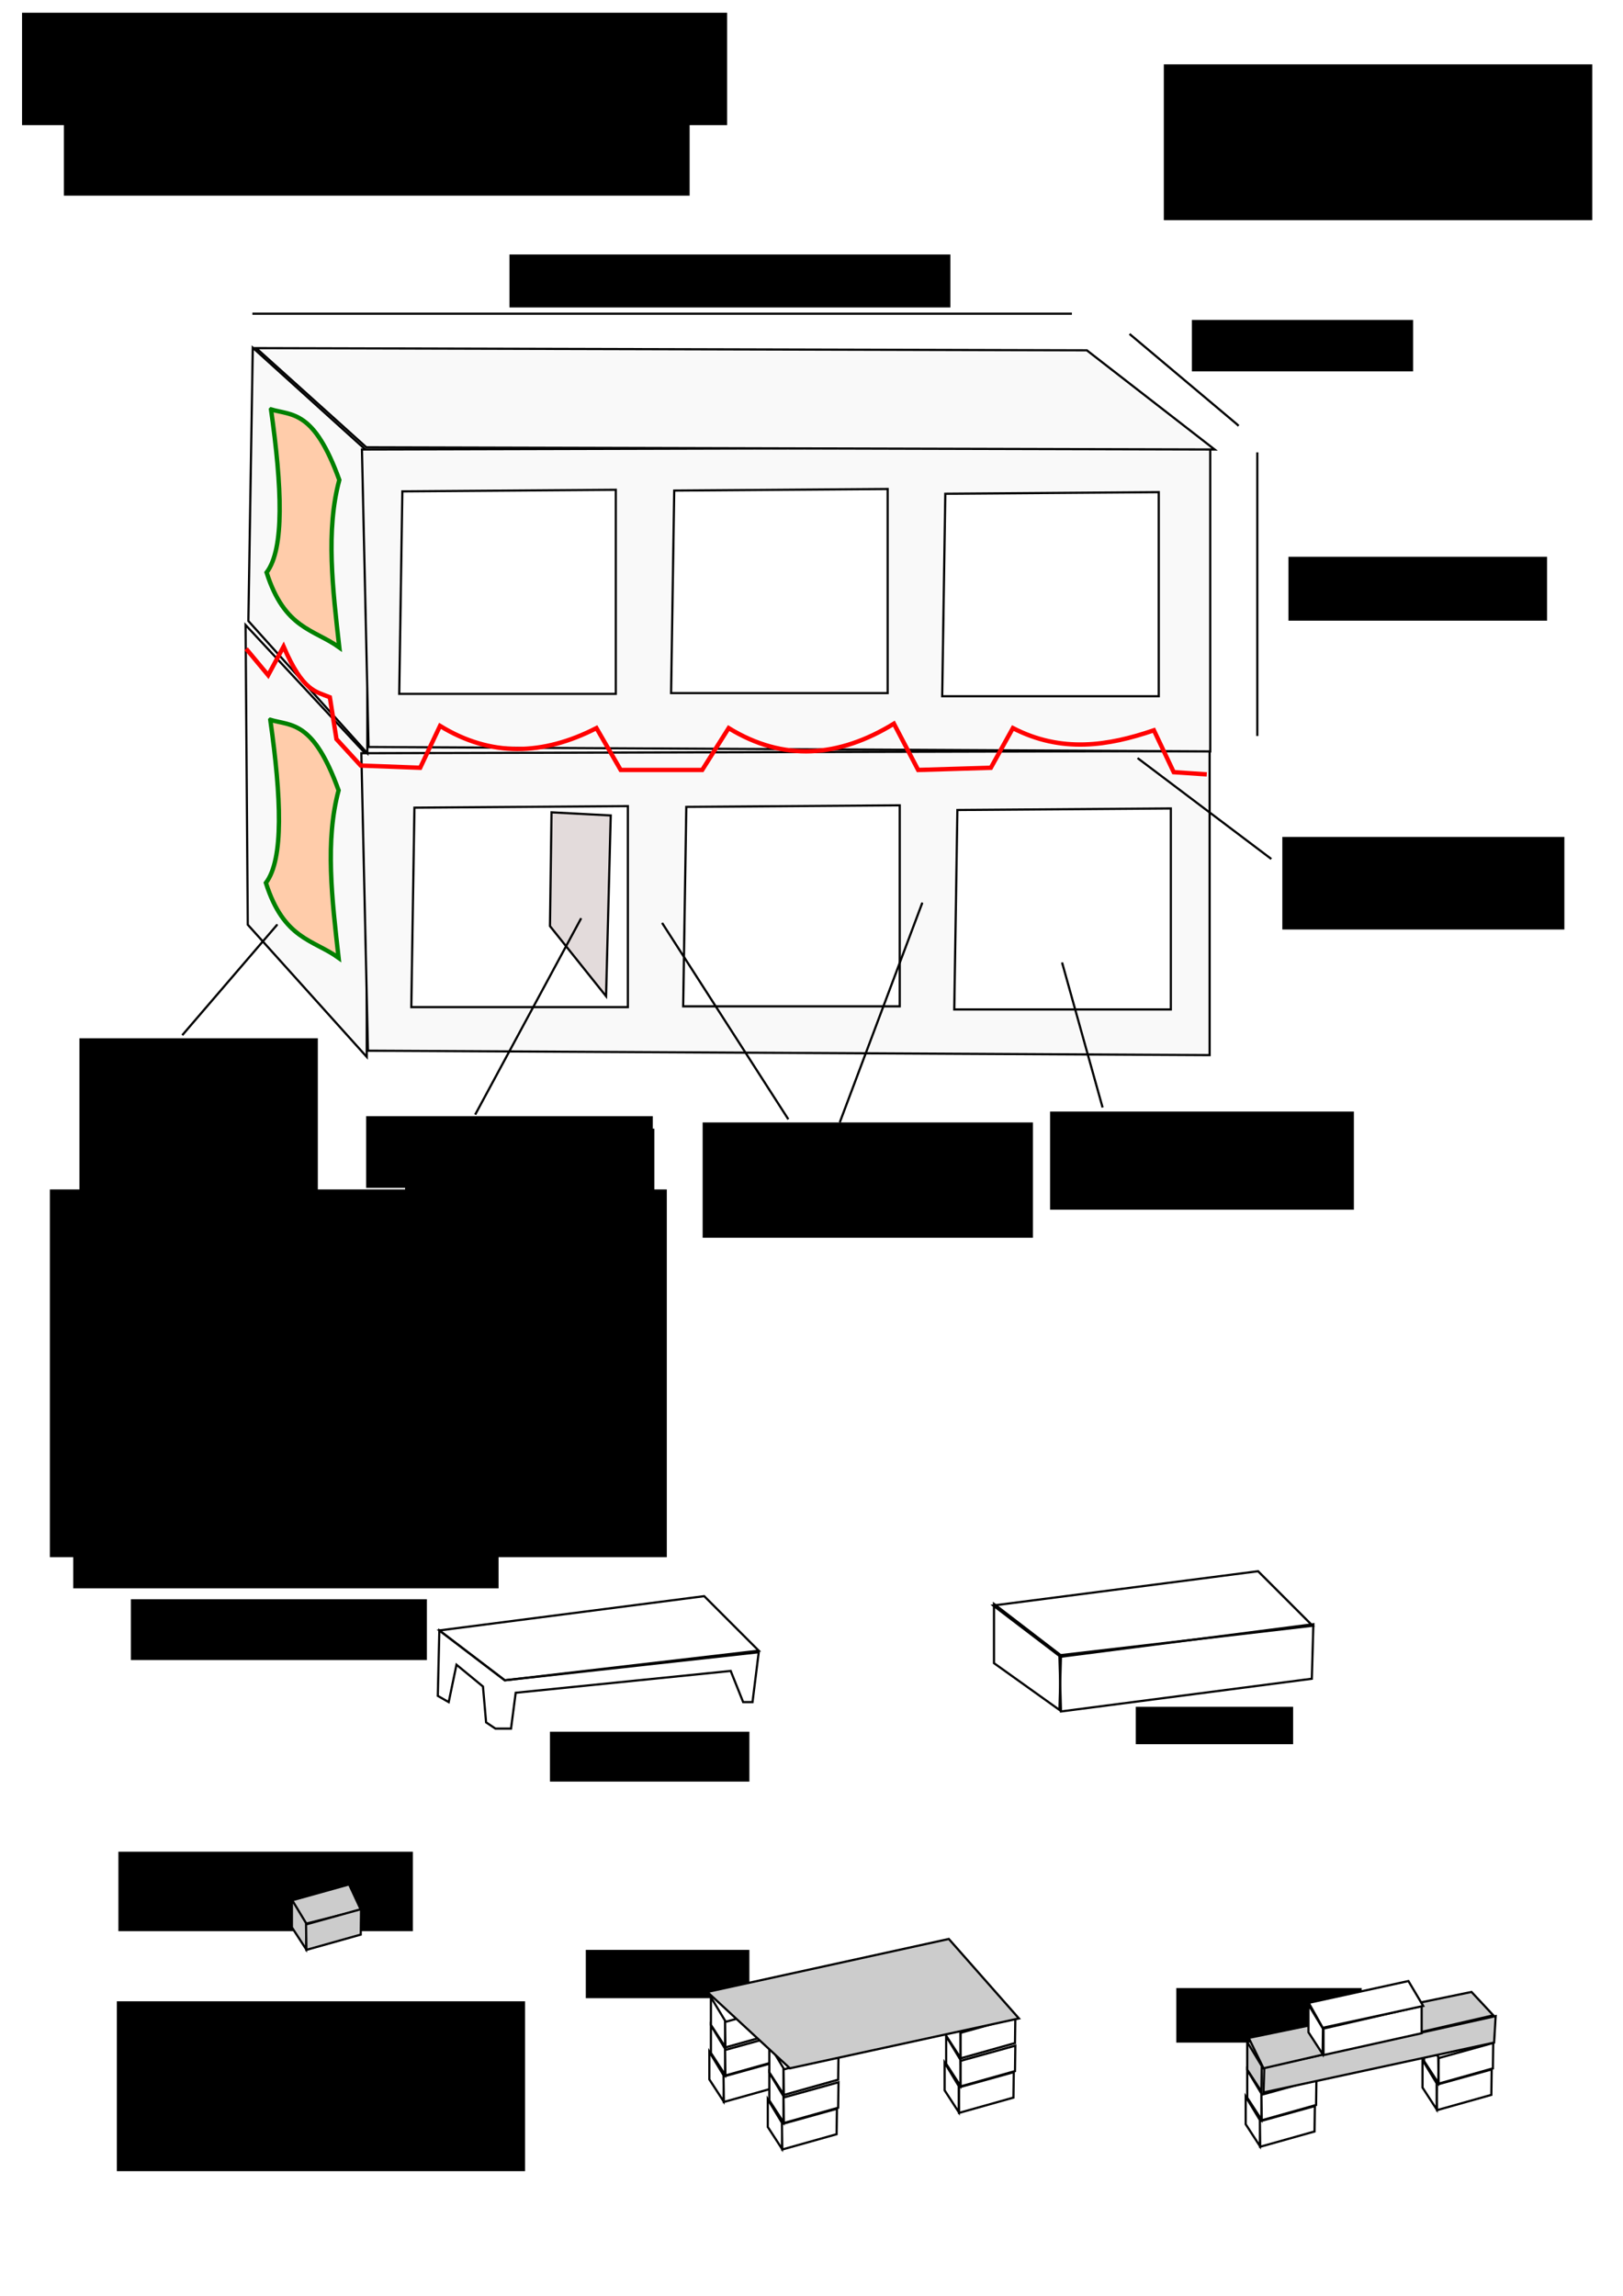 <?xml version="1.0" encoding="UTF-8" standalone="no"?>
<!-- Created with Inkscape (http://www.inkscape.org/) -->

<svg
   xmlns:dc="http://purl.org/dc/elements/1.1/"
   xmlns:cc="http://creativecommons.org/ns#"
   xmlns:rdf="http://www.w3.org/1999/02/22-rdf-syntax-ns#"
   xmlns:svg="http://www.w3.org/2000/svg"
   xmlns="http://www.w3.org/2000/svg"
   xmlns:sodipodi="http://sodipodi.sourceforge.net/DTD/sodipodi-0.dtd"
   xmlns:inkscape="http://www.inkscape.org/namespaces/inkscape"
   width="744.094"
   height="1052.362"
   id="svg2"
   version="1.1"
   inkscape:version="0.48.3.1 r9886"
   sodipodi:docname="wardrobe_variants.svg">
  <defs
     id="defs4">
    <marker
       inkscape:stockid="Arrow1Mend"
       orient="auto"
       refY="0.0"
       refX="0.0"
       id="Arrow1Mend"
       style="overflow:visible;">
      <path
         id="path4793"
         d="M 0.0,0.0 L 5.0,-5.0 L -12.5,0.0 L 5.0,5.0 L 0.0,0.0 z "
         style="fill-rule:evenodd;stroke:#000000;stroke-width:1.0pt;"
         transform="scale(0.4) rotate(180) translate(10,0)" />
    </marker>
    <marker
       inkscape:stockid="Arrow1Mstart"
       orient="auto"
       refY="0.0"
       refX="0.0"
       id="Arrow1Mstart"
       style="overflow:visible">
      <path
         id="path4790"
         d="M 0.0,0.0 L 5.0,-5.0 L -12.5,0.0 L 5.0,5.0 L 0.0,0.0 z "
         style="fill-rule:evenodd;stroke:#000000;stroke-width:1.0pt"
         transform="scale(0.4) translate(10,0)" />
    </marker>
    <marker
       inkscape:stockid="Arrow1Mstart"
       orient="auto"
       refY="0"
       refX="0"
       id="Arrow1Mstart-1"
       style="overflow:visible">
      <path
         inkscape:connector-curvature="0"
         id="path4790-5"
         d="M 0,0 5,-5 -12.5,0 5,5 0,0 z"
         style="fill-rule:evenodd;stroke:#000000;stroke-width:1pt"
         transform="matrix(0.4,0,0,0.4,4,0)" />
    </marker>
  </defs>
  <sodipodi:namedview
     id="base"
     pagecolor="#ffffff"
     bordercolor="#666666"
     borderopacity="1.0"
     inkscape:pageopacity="0.0"
     inkscape:pageshadow="2"
     inkscape:zoom="0.7"
     inkscape:cx="610.67036"
     inkscape:cy="141.63883"
     inkscape:document-units="px"
     inkscape:current-layer="layer1"
     showgrid="false"
     inkscape:window-width="1076"
     inkscape:window-height="828"
     inkscape:window-x="271"
     inkscape:window-y="120"
     inkscape:window-maximized="0" />
  <g
     inkscape:label="Layer 1"
     inkscape:groupmode="layer"
     id="layer1">
    <path
       style="fill:#ffffff;stroke:#000000;stroke-width:1px;stroke-linecap:butt;stroke-linejoin:miter;stroke-opacity:1"
       d="m 325.217,940.505 0,12.667 6.496,10 0.155,-11.667 z"
       id="path6235-2-4-8"
       inkscape:connector-curvature="0"
       sodipodi:nodetypes="ccccc" />
    <path
       style="fill:#ffffff;stroke:#000000;stroke-width:1px;stroke-linecap:butt;stroke-linejoin:miter;stroke-opacity:1"
       d="m 331.714,951.838 25.212,-7 -0.155,11.667 -24.903,7 z"
       id="path6237-3-2-5"
       inkscape:connector-curvature="0" />
    <path
       style="fill:#ffffff;stroke:#000000;stroke-width:1px;stroke-linecap:butt;stroke-linejoin:miter;stroke-opacity:1"
       d="m 325.932,928.362 0,12.667 6.496,10 0.155,-11.667 z"
       id="path6235-2-4-9-8"
       inkscape:connector-curvature="0"
       sodipodi:nodetypes="ccccc" />
    <path
       style="fill:#ffffff;stroke:#000000;stroke-width:1px;stroke-linecap:butt;stroke-linejoin:miter;stroke-opacity:1"
       d="m 332.428,939.696 25.212,-7 -0.155,11.667 -24.903,7 z"
       id="path6237-3-2-4-6"
       inkscape:connector-curvature="0" />
    <path
       style="fill:#ffffff;stroke:#000000;stroke-width:1px;stroke-linecap:butt;stroke-linejoin:miter;stroke-opacity:1"
       d="m 325.932,915.505 0,12.667 6.496,10 0.155,-11.667 z"
       id="path6235-2-4-2-0"
       inkscape:connector-curvature="0"
       sodipodi:nodetypes="ccccc" />
    <path
       style="fill:#ffffff;stroke:#000000;stroke-width:1px;stroke-linecap:butt;stroke-linejoin:miter;stroke-opacity:1"
       d="m 332.428,926.838 25.212,-7 -0.155,11.667 -24.903,7 z"
       id="path6237-3-2-7-8"
       inkscape:connector-curvature="0" />
    <flowRoot
       xml:space="preserve"
       id="flowRoot2985"
       style="line-height:125%;letter-spacing:0px;word-spacing:0px;color:#000000;fill:#000000;fill-opacity:1;fill-rule:nonzero;stroke:none;stroke-width:1px;marker:none;visibility:visible;display:inline;overflow:visible;enable-background:accumulate"><flowRegion
         id="flowRegion2987"><rect
           id="rect2989"
           width="323.249"
           height="51.518"
           x="10.102"
           y="5.844" /></flowRegion><flowPara
         id="flowPara2991">wardrobe variants</flowPara></flowRoot>    <flowRoot
       xml:space="preserve"
       id="flowRoot2993"
       style="line-height:125%;letter-spacing:0px;word-spacing:0px;color:#000000;fill:#000000;fill-opacity:1;fill-rule:nonzero;stroke:none;stroke-width:1px;marker:none;visibility:visible;display:inline;overflow:visible;enable-background:accumulate"><flowRegion
         id="flowRegion2995"><rect
           id="rect2997"
           width="286.883"
           height="53.538"
           x="29.294"
           y="36.149" /></flowRegion><flowPara
         id="flowPara2999">1. module_width</flowPara><flowPara
         id="flowPara3001">2. N (module_length = N x module_width)</flowPara><flowPara
         id="flowPara3003">3. module_height</flowPara></flowRoot>    <path
       style="fill:#f9f9f9;fill-opacity:1;stroke:#000000;stroke-width:1px;stroke-linecap:butt;stroke-linejoin:miter;stroke-opacity:1"
       d="m 113.593,423.861 54.548,60.609 0,-138.391 -55.558,-59.599 z"
       id="path3012-4-8"
       inkscape:connector-curvature="0"
       sodipodi:nodetypes="ccccc" />
    <path
       style="fill:#f9f9f9;fill-opacity:1;stroke:#000000;stroke-width:1px;stroke-linecap:butt;stroke-linejoin:miter;stroke-opacity:1"
       d="m 165.665,345.255 388.909,-1.01 0,139.401 -385.878,-2.02 z"
       id="path3972"
       inkscape:connector-curvature="0" />
    <path
       style="fill:#f9f9f9;fill-opacity:1;stroke:#000000;stroke-width:1px;stroke-linecap:butt;stroke-linejoin:miter;stroke-opacity:1"
       d="m 113.87,284.646 54.548,60.609 0,-138.391 -52.528,-47.477 z"
       id="path3012-4-8-5"
       inkscape:connector-curvature="0"
       sodipodi:nodetypes="ccccc" />
    <path
       style="fill:#f9f9f9;fill-opacity:1;stroke:#000000;stroke-width:1px;stroke-linecap:butt;stroke-linejoin:miter;stroke-opacity:1"
       d="m 165.942,206.041 388.909,-1.01 0,139.401 -385.878,-2.02 z"
       id="path3972-3"
       inkscape:connector-curvature="0" />
    <path
       style="fill:#f9f9f9;fill-opacity:1;stroke:#000000;stroke-width:1px;stroke-linecap:butt;stroke-linejoin:miter;stroke-opacity:1"
       d="m 117.455,159.574 380.827,1.01 58.589,45.457 -388.909,-1.01 z"
       id="path3974-3"
       inkscape:connector-curvature="0" />
    <path
       style="fill:none;stroke:#ff0000;stroke-width:2;stroke-linecap:butt;stroke-linejoin:miter;stroke-miterlimit:4;stroke-opacity:1;stroke-dasharray:none"
       d="m 112.841,297.381 10.102,12.122 7.071,-13.132 c 8.926,20.732 14.872,20.596 21.213,23.234 l 3.03,19.193 11.112,12.122 27.274,1.01 9.091,-19.193 c 23.265,14.269 47.109,13.623 71.721,1.01 l 11.112,19.193 37.376,0 12.122,-19.193 c 25.254,15.495 50.508,13.45 75.761,-2.02 l 11.112,21.213 33.335,-1.01 10.102,-18.183 c 22.349,11.528 43.636,8.181 64.65,1.01 l 9.091,19.193 15.152,1.01"
       id="path4000"
       inkscape:connector-curvature="0"
       sodipodi:nodetypes="ccccccccccccccccccc" />
    <flowRoot
       xml:space="preserve"
       id="flowRoot4770"
       style="line-height:125%;letter-spacing:0px;word-spacing:0px;color:#000000;fill:#000000;fill-opacity:1;fill-rule:nonzero;stroke:none;stroke-width:1px;marker:none;visibility:visible;display:inline;overflow:visible;enable-background:accumulate"><flowRegion
         id="flowRegion4772"><rect
           id="rect4774"
           width="129.3"
           height="42.426"
           x="587.909"
           y="383.641" /></flowRegion><flowPara
         id="flowPara4776">4. fitting line pattern</flowPara></flowRoot>    <path
       style="fill:none;stroke:#000000;stroke-width:1px;stroke-linecap:butt;stroke-linejoin:miter;stroke-opacity:1;marker-start:url(#Arrow1Mstart)"
       d="m 521.576,347.517 61.282,46.225"
       id="path4778"
       inkscape:connector-curvature="0"
       sodipodi:nodetypes="cc" />
    <path
       style="fill:#ffccaa;stroke:#008000;stroke-width:2;stroke-linecap:butt;stroke-linejoin:miter;stroke-miterlimit:4;stroke-opacity:1;stroke-dasharray:none"
       d="m 124.249,187.672 c 9.759,2.869 19.682,0.259 31.315,32.325 -6.246,23.092 -3.032,49.968 0,76.772 -11.718,-8.418 -25.11,-8.463 -33.335,-34.345 8.258,-10.831 7.038,-39.266 2.02,-74.751 z"
       id="path5224"
       inkscape:connector-curvature="0"
       sodipodi:nodetypes="ccccc" />
    <path
       style="fill:#ffccaa;stroke:#008000;stroke-width:2;stroke-linecap:butt;stroke-linejoin:miter;stroke-miterlimit:4;stroke-opacity:1;stroke-dasharray:none"
       d="m 123.924,329.957 c 9.759,2.869 19.682,0.259 31.315,32.325 -6.246,23.092 -3.032,49.968 0,76.772 -11.718,-8.418 -25.11,-8.463 -33.335,-34.345 8.258,-10.831 7.038,-39.266 2.02,-74.751 z"
       id="path5224-3"
       inkscape:connector-curvature="0"
       sodipodi:nodetypes="ccccc" />
    <flowRoot
       xml:space="preserve"
       id="flowRoot5244"
       style="line-height:125%;letter-spacing:0px;word-spacing:0px;color:#000000;fill:#000000;fill-opacity:1;fill-rule:nonzero;stroke:none;stroke-width:1px;marker:none;visibility:visible;display:inline;overflow:visible;enable-background:accumulate"><flowRegion
         id="flowRegion5246"><rect
           id="rect5248"
           width="109.286"
           height="73.571"
           x="36.429"
           y="475.934" /></flowRegion><flowPara
         id="flowPara5250">slab_outline</flowPara><flowPara
         id="flowPara5252">5. side</flowPara><flowPara
         id="flowPara5254">6. rear</flowPara><flowPara
         id="flowPara5256" /></flowRoot>    <path
       style="fill:none;stroke:#000000;stroke-width:1px;stroke-linecap:butt;stroke-linejoin:miter;stroke-opacity:1;marker-start:url(#Arrow1Mstart)"
       d="M 127.143,423.791 83.571,474.505"
       id="path5258"
       inkscape:connector-curvature="0" />
    <path
       style="fill:#ffffff;stroke:#000000;stroke-width:1px;stroke-linecap:butt;stroke-linejoin:miter;stroke-opacity:1"
       d="m 190,370.219 97.857,-0.714 0,92.143 -99.286,10e-6 z"
       id="path5442"
       inkscape:connector-curvature="0"
       sodipodi:nodetypes="ccccc" />
    <path
       style="fill:#ffffff;stroke:#000000;stroke-width:1px;stroke-linecap:butt;stroke-linejoin:miter;stroke-opacity:1"
       d="m 314.643,369.862 97.857,-0.714 0,92.143 -99.286,10e-6 z"
       id="path5442-9"
       inkscape:connector-curvature="0"
       sodipodi:nodetypes="ccccc" />
    <path
       style="fill:#ffffff;stroke:#000000;stroke-width:1px;stroke-linecap:butt;stroke-linejoin:miter;stroke-opacity:1"
       d="m 438.929,371.291 97.857,-0.714 0,92.143 -99.286,1e-5 z"
       id="path5442-8"
       inkscape:connector-curvature="0"
       sodipodi:nodetypes="ccccc" />
    <flowRoot
       xml:space="preserve"
       id="flowRoot5469"
       style="line-height:125%;letter-spacing:0px;word-spacing:0px;color:#000000;fill:#000000;fill-opacity:1;fill-rule:nonzero;stroke:none;stroke-width:1px;marker:none;visibility:visible;display:inline;overflow:visible;enable-background:accumulate"><flowRegion
         id="flowRegion5471"><rect
           id="rect5473"
           width="151.429"
           height="52.857"
           x="322.143"
           y="514.505" /></flowRegion><flowPara
         id="flowPara5475">8. keep front column</flowPara></flowRoot>    <path
       style="fill:none;stroke:#000000;stroke-width:1px;stroke-linecap:butt;stroke-linejoin:miter;stroke-opacity:1;marker-start:url(#Arrow1Mstart)"
       d="m 303.571,423.076 57.857,90"
       id="path5477"
       inkscape:connector-curvature="0" />
    <path
       style="fill:none;stroke:#000000;stroke-width:1px;stroke-linecap:butt;stroke-linejoin:miter;stroke-opacity:1;marker-end:url(#Arrow1Mend)"
       d="M 385,514.505 422.857,413.791"
       id="path5479"
       inkscape:connector-curvature="0" />
    <path
       style="fill:#ffffff;stroke:#000000;stroke-width:1px;stroke-linecap:butt;stroke-linejoin:miter;stroke-opacity:1"
       d="m 184.464,225.236 97.857,-0.725 0,93.55 -99.286,10e-6 z"
       id="path5442-2"
       inkscape:connector-curvature="0"
       sodipodi:nodetypes="ccccc" />
    <path
       style="fill:#ffffff;stroke:#000000;stroke-width:1px;stroke-linecap:butt;stroke-linejoin:miter;stroke-opacity:1"
       d="m 309.107,224.873 97.857,-0.725 0,93.55 -99.286,10e-6 z"
       id="path5442-9-0"
       inkscape:connector-curvature="0"
       sodipodi:nodetypes="ccccc" />
    <path
       style="fill:#ffffff;stroke:#000000;stroke-width:1px;stroke-linecap:butt;stroke-linejoin:miter;stroke-opacity:1"
       d="m 433.393,226.323 97.857,-0.725 0,93.55 -99.286,1e-5 z"
       id="path5442-8-5"
       inkscape:connector-curvature="0"
       sodipodi:nodetypes="ccccc" />
    <path
       style="fill:none;stroke:#000000;stroke-width:1px;stroke-linecap:butt;stroke-linejoin:miter;stroke-opacity:1"
       d="m 517.857,153.076 49.286,41.429 0.714,0.714"
       id="path5875"
       inkscape:connector-curvature="0" />
    <path
       style="fill:none;stroke:#000000;stroke-width:1px;stroke-linecap:butt;stroke-linejoin:miter;stroke-opacity:1"
       d="m 576.429,207.362 0,130"
       id="path5877"
       inkscape:connector-curvature="0" />
    <path
       style="fill:none;stroke:#000000;stroke-width:1px;stroke-linecap:butt;stroke-linejoin:miter;stroke-opacity:1"
       d="m 115.714,143.791 375.714,0"
       id="path5879"
       inkscape:connector-curvature="0" />
    <flowRoot
       xml:space="preserve"
       id="flowRoot5881"
       style="line-height:125%;letter-spacing:0px;word-spacing:0px;color:#000000;fill:#000000;fill-opacity:1;fill-rule:nonzero;stroke:none;stroke-width:1px;marker:none;visibility:visible;display:inline;overflow:visible;enable-background:accumulate"><flowRegion
         id="flowRegion5883"><rect
           id="rect5885"
           width="101.429"
           height="23.571"
           x="546.429"
           y="146.648" /></flowRegion><flowPara
         id="flowPara5887">1. module_width</flowPara></flowRoot>    <flowRoot
       xml:space="preserve"
       id="flowRoot5889"
       style="line-height:125%;letter-spacing:0px;word-spacing:0px;color:#000000;fill:#000000;fill-opacity:1;fill-rule:nonzero;stroke:none;stroke-width:1px;marker:none;visibility:visible;display:inline;overflow:visible;enable-background:accumulate"><flowRegion
         id="flowRegion5891"><rect
           id="rect5893"
           width="118.571"
           height="29.286"
           x="590.714"
           y="255.219" /></flowRegion><flowPara
         id="flowPara5895">3. module height</flowPara></flowRoot>    <flowRoot
       xml:space="preserve"
       id="flowRoot5897"
       style="line-height:125%;letter-spacing:0px;word-spacing:0px;color:#000000;fill:#000000;fill-opacity:1;fill-rule:nonzero;stroke:none;stroke-width:1px;marker:none;visibility:visible;display:inline;overflow:visible;enable-background:accumulate"><flowRegion
         id="flowRegion5899"><rect
           id="rect5901"
           width="202.143"
           height="24.286"
           x="233.571"
           y="116.648" /></flowRegion><flowPara
         id="flowPara5903">2. N (module_length)</flowPara></flowRoot>    <flowRoot
       xml:space="preserve"
       id="flowRoot5905"
       style="fill:#000000;stroke:none;stroke-opacity:1;stroke-width:1px;stroke-linejoin:miter;stroke-linecap:butt;color:#000000;fill-opacity:1;fill-rule:nonzero;marker:none;marker-start:none;marker-mid:none;marker-end:none;visibility:visible;display:inline;overflow:visible;enable-background:accumulate;line-height:125%;letter-spacing:0px;word-spacing:0px"><flowRegion
         id="flowRegion5907"><rect
           id="rect5909"
           width="114.286"
           height="37.857"
           x="185.714"
           y="517.362" /></flowRegion><flowPara
         id="flowPara5911" /></flowRoot>    <flowRoot
       xml:space="preserve"
       id="flowRoot5913"
       style="line-height:125%;letter-spacing:0px;word-spacing:0px;color:#000000;fill:#000000;fill-opacity:1;fill-rule:nonzero;stroke:none;stroke-width:1px;marker:none;visibility:visible;display:inline;overflow:visible;enable-background:accumulate"><flowRegion
         id="flowRegion5915"><rect
           id="rect5917"
           width="139.286"
           height="45"
           x="481.429"
           y="509.505" /></flowRegion><flowPara
         id="flowPara5919">9. door type</flowPara><flowPara
         id="flowPara5959">or shelf front outline</flowPara></flowRoot>    <path
       style="fill:none;stroke:#000000;stroke-width:1px;stroke-linecap:butt;stroke-linejoin:miter;stroke-opacity:1;marker-start:url(#Arrow1Mstart)"
       d="m 486.931,441.229 18.571,66.429"
       id="path5477-5"
       inkscape:connector-curvature="0"
       sodipodi:nodetypes="cc" />
    <flowRoot
       xml:space="preserve"
       id="flowRoot5945"
       style="line-height:125%;letter-spacing:0px;word-spacing:0px;color:#000000;fill:#000000;fill-opacity:1;fill-rule:nonzero;stroke:none;stroke-width:1px;marker:none;visibility:visible;display:inline;overflow:visible;enable-background:accumulate"><flowRegion
         id="flowRegion5947"><rect
           id="rect5949"
           width="196.429"
           height="71.429"
           x="533.571"
           y="29.505" /></flowRegion><flowPara
         id="flowPara5951">supplier constraints:</flowPara><flowPara
         id="flowPara5953">- plank_width</flowPara><flowPara
         id="flowPara5955">- plank_height</flowPara><flowPara
         id="flowPara5957">- slab_tickness</flowPara></flowRoot>    <flowRoot
       xml:space="preserve"
       id="flowRoot5961"
       style="line-height:125%;letter-spacing:0px;word-spacing:0px;color:#000000;fill:#000000;fill-opacity:1;fill-rule:nonzero;stroke:none;stroke-width:1px;marker:none;visibility:visible;display:inline;overflow:visible;enable-background:accumulate"><flowRegion
         id="flowRegion5963"><rect
           id="rect5965"
           width="131.429"
           height="32.857"
           x="167.857"
           y="511.648" /></flowRegion><flowPara
         id="flowPara5967">7. add internal wall</flowPara></flowRoot>    <path
       style="fill:#e3dbdb;stroke:#000000;stroke-width:1px;stroke-linecap:butt;stroke-linejoin:miter;stroke-opacity:1"
       d="m 252.857,372.362 -0.714,52.143 25.714,32.143 L 280,373.791 z"
       id="path5969"
       inkscape:connector-curvature="0"
       sodipodi:nodetypes="ccccc" />
    <path
       style="fill:none;stroke:#000000;stroke-width:1px;stroke-linecap:butt;stroke-linejoin:miter;stroke-opacity:1;marker-start:url(#Arrow1Mstart-1)"
       d="m 266.429,420.934 -48.571,90"
       id="path5971"
       inkscape:connector-curvature="0" />
    <flowRoot
       xml:space="preserve"
       id="flowRoot6159"
       style="line-height:125%;letter-spacing:0px;word-spacing:0px;color:#000000;fill:#000000;fill-opacity:1;fill-rule:nonzero;stroke:none;stroke-width:1px;marker:none;visibility:visible;display:inline;overflow:visible;enable-background:accumulate"
       transform="translate(-20,-21.429)"><flowRegion
         id="flowRegion6161"><rect
           id="rect6163"
           width="282.857"
           height="168.571"
           x="42.857"
           y="566.648" /></flowRegion><flowPara
         id="flowPara6165">10. add diagonal planks if needed</flowPara><flowPara
         id="flowPara3652">11. frame color</flowPara><flowPara
         id="flowPara6167">12. slab external side color</flowPara><flowPara
         id="flowPara6169">13. slab external rear color</flowPara><flowPara
         id="flowPara6171">14. slab internal color</flowPara><flowPara
         id="flowPara6173">15. frame picture</flowPara><flowPara
         id="flowPara6175">16. frame decoration engraving</flowPara><flowPara
         id="flowPara6177">17. slab decoration engraving</flowPara></flowRoot>    <flowRoot
       xml:space="preserve"
       id="flowRoot6179"
       style="line-height:125%;letter-spacing:0px;word-spacing:0px;color:#000000;fill:#000000;fill-opacity:1;fill-rule:nonzero;stroke:none;stroke-width:1px;marker:none;visibility:visible;display:inline;overflow:visible;enable-background:accumulate"><flowRegion
         id="flowRegion6181"><rect
           id="rect6183"
           width="195"
           height="34.286"
           x="33.571"
           y="693.791" /></flowRegion><flowPara
         id="flowPara6185">accessories:</flowPara><flowPara
         id="flowPara6187" /></flowRoot>    <flowRoot
       xml:space="preserve"
       id="flowRoot6189"
       style="line-height:125%;letter-spacing:0px;word-spacing:0px;color:#000000;fill:#000000;fill-opacity:1;fill-rule:nonzero;stroke:none;stroke-width:1px;marker:none;visibility:visible;display:inline;overflow:visible;enable-background:accumulate"><flowRegion
         id="flowRegion6191"><rect
           id="rect6193"
           width="135.714"
           height="27.857"
           x="60"
           y="733.076" /></flowRegion><flowPara
         id="flowPara6195">wardrobe legs:</flowPara></flowRoot>    <path
       style="fill:none;stroke:#000000;stroke-width:1px;stroke-linecap:butt;stroke-linejoin:miter;stroke-opacity:1"
       d="m 201.429,747.362 30,22.857 116.429,-13.571 -25,-25 z"
       id="path6197"
       inkscape:connector-curvature="0"
       sodipodi:nodetypes="ccccc" />
    <path
       style="fill:none;stroke:#000000;stroke-width:1px;stroke-linecap:butt;stroke-linejoin:miter;stroke-opacity:1"
       d="m 201.429,747.362 -0.714,30 5,2.857 3.571,-17.143 12.143,10 1.429,16.429 4.286,2.857 7.143,0 2.143,-16.429 98.571,-10 5.714,14.286 4.286,0 2.857,-22.857 -116.429,12.857 z"
       id="path6199"
       inkscape:connector-curvature="0" />
    <flowRoot
       xml:space="preserve"
       id="flowRoot6201"
       style="line-height:125%;letter-spacing:0px;word-spacing:0px;color:#000000;fill:#000000;fill-opacity:1;fill-rule:nonzero;stroke:none;stroke-width:1px;marker:none;visibility:visible;display:inline;overflow:visible;enable-background:accumulate"><flowRegion
         id="flowRegion6203"><rect
           id="rect6205"
           width="91.429"
           height="22.857"
           x="252.143"
           y="793.791" /></flowRegion><flowPara
         id="flowPara6207">raised</flowPara></flowRoot>    <flowRoot
       xml:space="preserve"
       id="flowRoot6209"
       style="line-height:125%;letter-spacing:0px;word-spacing:0px;color:#000000;fill:#000000;fill-opacity:1;fill-rule:nonzero;stroke:none;stroke-width:1px;marker:none;visibility:visible;display:inline;overflow:visible;enable-background:accumulate"><flowRegion
         id="flowRegion6211"><rect
           id="rect6213"
           width="72.143"
           height="17.143"
           x="520.714"
           y="782.362" /></flowRegion><flowPara
         id="flowPara6215">close</flowPara></flowRoot>    <path
       style="fill:none;stroke:#000000;stroke-width:1px;stroke-linecap:butt;stroke-linejoin:miter;stroke-opacity:1"
       d="m 455.357,735.934 30,22.857 116.429,-13.571 -25,-25 z"
       id="path6197-0"
       inkscape:connector-curvature="0"
       sodipodi:nodetypes="ccccc" />
    <path
       style="fill:none;stroke:#000000;stroke-width:1px;stroke-linecap:butt;stroke-linejoin:miter;stroke-opacity:1"
       d="m 455.714,735.219 -1e-5,27.143 30,21.429 0.714,-25 z"
       id="path6235"
       inkscape:connector-curvature="0"
       sodipodi:nodetypes="ccccc" />
    <path
       style="fill:none;stroke:#000000;stroke-width:1px;stroke-linecap:butt;stroke-linejoin:miter;stroke-opacity:1"
       d="m 485.714,759.505 116.429,-15 -0.714,25 -115,15 z"
       id="path6237"
       inkscape:connector-curvature="0" />
    <flowRoot
       xml:space="preserve"
       id="flowRoot6239"
       style="line-height:125%;letter-spacing:0px;word-spacing:0px;color:#000000;fill:#000000;fill-opacity:1;fill-rule:nonzero;stroke:none;stroke-width:1px;marker:none;visibility:visible;display:inline;overflow:visible;enable-background:accumulate"><flowRegion
         id="flowRegion6241"><rect
           id="rect6243"
           width="135"
           height="36.429"
           x="54.286"
           y="848.791" /></flowRegion><flowPara
         id="flowPara6245">height level:</flowPara></flowRoot>    <path
       style="fill:#cccccc;stroke:#000000;stroke-width:1px;stroke-linecap:butt;stroke-linejoin:miter;stroke-opacity:1;fill-opacity:1"
       d="m 133.75,871.124 6.496,10.667 25.212,-6.333 -5.414,-11.667 z"
       id="path6197-0-2"
       inkscape:connector-curvature="0"
       sodipodi:nodetypes="ccccc" />
    <path
       style="fill:#cccccc;stroke:#000000;stroke-width:1px;stroke-linecap:butt;stroke-linejoin:miter;stroke-opacity:1;fill-opacity:1"
       d="m 133.827,870.791 0,12.667 6.496,10 0.155,-11.667 z"
       id="path6235-2"
       inkscape:connector-curvature="0"
       sodipodi:nodetypes="ccccc" />
    <path
       style="fill:#cccccc;stroke:#000000;stroke-width:1px;stroke-linecap:butt;stroke-linejoin:miter;stroke-opacity:1;fill-opacity:1"
       d="m 140.324,882.124 25.212,-7 -0.155,11.667 -24.903,7 z"
       id="path6237-3"
       inkscape:connector-curvature="0" />
    <flowRoot
       xml:space="preserve"
       id="flowRoot6271"
       style="line-height:125%;letter-spacing:0px;word-spacing:0px;color:#000000;fill:#000000;fill-opacity:1;fill-rule:nonzero;stroke:none;stroke-width:1px;marker:none;visibility:visible;display:inline;overflow:visible;enable-background:accumulate"><flowRegion
         id="flowRegion6273"><rect
           id="rect6275"
           width="187.143"
           height="77.857"
           x="53.571"
           y="917.362" /></flowRegion><flowPara
         id="flowPara6277">door</flowPara><flowPara
         id="flowPara6279">window</flowPara><flowPara
         id="flowPara6281">beam-holder</flowPara></flowRoot>    <flowRoot
       xml:space="preserve"
       id="flowRoot6283"
       style="line-height:125%;letter-spacing:0px;word-spacing:0px;color:#000000;fill:#000000;fill-opacity:1;fill-rule:nonzero;stroke:none;stroke-width:1px;marker:none;visibility:visible;display:inline;overflow:visible;enable-background:accumulate"
       transform="translate(-14.286,17.857)"><flowRegion
         id="flowRegion6285"><rect
           id="rect6287"
           width="75"
           height="22.143"
           x="282.857"
           y="875.934" /></flowRegion><flowPara
         id="flowPara6289">table:</flowPara></flowRoot>    <path
       style="fill:#ffffff;stroke:#000000;stroke-width:1px;stroke-linecap:butt;stroke-linejoin:miter;stroke-opacity:1"
       d="m 352.003,962.291 0,12.667 6.496,10 0.155,-11.667 z"
       id="path6235-2-4"
       inkscape:connector-curvature="0"
       sodipodi:nodetypes="ccccc" />
    <path
       style="fill:#ffffff;stroke:#000000;stroke-width:1px;stroke-linecap:butt;stroke-linejoin:miter;stroke-opacity:1"
       d="m 358.499,973.624 25.212,-7 -0.155,11.667 -24.903,7 z"
       id="path6237-3-2"
       inkscape:connector-curvature="0" />
    <path
       style="fill:#ffffff;stroke:#000000;stroke-width:1px;stroke-linecap:butt;stroke-linejoin:miter;stroke-opacity:1"
       d="m 352.717,950.148 0,12.667 6.496,10 0.155,-11.667 z"
       id="path6235-2-4-9"
       inkscape:connector-curvature="0"
       sodipodi:nodetypes="ccccc" />
    <path
       style="fill:#ffffff;stroke:#000000;stroke-width:1px;stroke-linecap:butt;stroke-linejoin:miter;stroke-opacity:1"
       d="m 359.214,961.481 25.212,-7 -0.155,11.667 -24.903,7 z"
       id="path6237-3-2-4"
       inkscape:connector-curvature="0" />
    <path
       style="fill:#ffffff;stroke:#000000;stroke-width:1px;stroke-linecap:butt;stroke-linejoin:miter;stroke-opacity:1"
       d="m 352.717,937.291 0,12.667 6.496,10 0.155,-11.667 z"
       id="path6235-2-4-2"
       inkscape:connector-curvature="0"
       sodipodi:nodetypes="ccccc" />
    <path
       style="fill:#ffffff;stroke:#000000;stroke-width:1px;stroke-linecap:butt;stroke-linejoin:miter;stroke-opacity:1"
       d="m 359.214,948.624 25.212,-7 -0.155,11.667 -24.903,7 z"
       id="path6237-3-2-7"
       inkscape:connector-curvature="0" />
    <path
       style="fill:none;stroke:#000000;stroke-width:1px;stroke-linecap:butt;stroke-linejoin:miter;stroke-opacity:1"
       d="m 433.074,945.505 0,12.667 6.496,10 0.155,-11.667 z"
       id="path6235-2-4-5"
       inkscape:connector-curvature="0"
       sodipodi:nodetypes="ccccc" />
    <path
       style="fill:none;stroke:#000000;stroke-width:1px;stroke-linecap:butt;stroke-linejoin:miter;stroke-opacity:1"
       d="m 439.571,956.838 25.212,-7 -0.155,11.667 -24.903,7 z"
       id="path6237-3-2-52"
       inkscape:connector-curvature="0" />
    <path
       style="fill:none;stroke:#000000;stroke-width:1px;stroke-linecap:butt;stroke-linejoin:miter;stroke-opacity:1"
       d="m 433.789,933.362 0,12.667 6.496,10 0.155,-11.667 z"
       id="path6235-2-4-9-6"
       inkscape:connector-curvature="0"
       sodipodi:nodetypes="ccccc" />
    <path
       style="fill:none;stroke:#000000;stroke-width:1px;stroke-linecap:butt;stroke-linejoin:miter;stroke-opacity:1"
       d="m 440.285,944.696 25.212,-7 -0.155,11.667 -24.903,7 z"
       id="path6237-3-2-4-0"
       inkscape:connector-curvature="0" />
    <path
       style="fill:none;stroke:#000000;stroke-width:1px;stroke-linecap:butt;stroke-linejoin:miter;stroke-opacity:1"
       d="m 433.789,920.505 0,12.667 6.496,10 0.155,-11.667 z"
       id="path6235-2-4-2-9"
       inkscape:connector-curvature="0"
       sodipodi:nodetypes="ccccc" />
    <path
       style="fill:none;stroke:#000000;stroke-width:1px;stroke-linecap:butt;stroke-linejoin:miter;stroke-opacity:1"
       d="m 440.285,931.838 25.212,-7 -0.155,11.667 -24.903,7 z"
       id="path6237-3-2-7-3"
       inkscape:connector-curvature="0" />
    <path
       style="fill:#cccccc;stroke:#000000;stroke-width:1px;stroke-linecap:butt;stroke-linejoin:miter;stroke-opacity:1;fill-opacity:1"
       d="m 324.286,913.076 37.857,35 105,-22.857 -32.143,-36.429 z"
       id="path6401"
       inkscape:connector-curvature="0"
       sodipodi:nodetypes="ccccc" />
    <flowRoot
       xml:space="preserve"
       id="flowRoot3146"
       style="line-height:125%;letter-spacing:0px;word-spacing:0px;color:#000000;fill:#000000;fill-opacity:1;fill-rule:nonzero;stroke:none;stroke-width:1px;marker:none;visibility:visible;display:inline;overflow:visible;enable-background:accumulate"
       transform="translate(25,42.5)"><flowRegion
         id="flowRegion3148"><rect
           id="rect3150"
           width="85"
           height="25"
           x="514.286"
           y="868.791" /></flowRegion><flowPara
         id="flowPara3152">lining:</flowPara></flowRoot>    <path
       style="fill:#ffffff;stroke:#000000;stroke-width:1px;stroke-linecap:butt;stroke-linejoin:miter;stroke-opacity:1"
       d="m 571.11,961.041 0,12.667 6.496,10 0.155,-11.667 z"
       id="path6235-2-4-0"
       inkscape:connector-curvature="0"
       sodipodi:nodetypes="ccccc" />
    <path
       style="fill:#ffffff;stroke:#000000;stroke-width:1px;stroke-linecap:butt;stroke-linejoin:miter;stroke-opacity:1"
       d="m 577.606,972.374 25.212,-7 -0.155,11.667 -24.903,7 z"
       id="path6237-3-2-3"
       inkscape:connector-curvature="0" />
    <path
       style="fill:#ffffff;stroke:#000000;stroke-width:1px;stroke-linecap:butt;stroke-linejoin:miter;stroke-opacity:1"
       d="m 571.824,948.898 0,12.667 6.496,10 0.155,-11.667 z"
       id="path6235-2-4-9-5"
       inkscape:connector-curvature="0"
       sodipodi:nodetypes="ccccc" />
    <path
       style="fill:#ffffff;stroke:#000000;stroke-width:1px;stroke-linecap:butt;stroke-linejoin:miter;stroke-opacity:1"
       d="m 578.321,960.231 25.212,-7 -0.155,11.667 -24.903,7 z"
       id="path6237-3-2-4-8"
       inkscape:connector-curvature="0" />
    <path
       style="fill:#cccccc;stroke:#000000;stroke-width:1px;stroke-linecap:butt;stroke-linejoin:miter;stroke-opacity:1"
       d="m 571.824,936.041 0,12.667 6.496,10 0.155,-11.667 z"
       id="path6235-2-4-2-5"
       inkscape:connector-curvature="0"
       sodipodi:nodetypes="ccccc" />
    <path
       style="fill:none;stroke:#000000;stroke-width:1px;stroke-linecap:butt;stroke-linejoin:miter;stroke-opacity:1"
       d="m 652.182,944.255 0,12.667 6.496,10 0.155,-11.667 z"
       id="path6235-2-4-5-5"
       inkscape:connector-curvature="0"
       sodipodi:nodetypes="ccccc" />
    <path
       style="fill:none;stroke:#000000;stroke-width:1px;stroke-linecap:butt;stroke-linejoin:miter;stroke-opacity:1"
       d="m 658.678,955.588 25.212,-7 -0.155,11.667 -24.903,7 z"
       id="path6237-3-2-52-7"
       inkscape:connector-curvature="0" />
    <path
       style="fill:none;stroke:#000000;stroke-width:1px;stroke-linecap:butt;stroke-linejoin:miter;stroke-opacity:1"
       d="m 652.896,932.112 0,12.667 6.496,10 0.155,-11.667 z"
       id="path6235-2-4-9-6-8"
       inkscape:connector-curvature="0"
       sodipodi:nodetypes="ccccc" />
    <path
       style="fill:none;stroke:#000000;stroke-width:1px;stroke-linecap:butt;stroke-linejoin:miter;stroke-opacity:1"
       d="m 659.392,943.446 25.212,-7 -0.155,11.667 -24.903,7 z"
       id="path6237-3-2-4-0-1"
       inkscape:connector-curvature="0" />
    <path
       style="fill:#cccccc;stroke:#000000;stroke-width:1px;stroke-linecap:butt;stroke-linejoin:miter;stroke-opacity:1"
       d="M 579.286,959.148 685,936.291 685.714,924.148 579.643,947.719 z"
       id="path3205"
       inkscape:connector-curvature="0" />
    <path
       style="fill:#cccccc;stroke:#000000;stroke-width:1px;stroke-linecap:butt;stroke-linejoin:miter;stroke-opacity:1"
       d="m 572.5,934.148 102.143,-21.071 10,10.714 -105.357,24.286 z"
       id="path3225"
       inkscape:connector-curvature="0" />
    <path
       style="fill:#ffffff;stroke:#000000;stroke-width:1px;stroke-linecap:butt;stroke-linejoin:miter;stroke-opacity:1"
       d="m 599.889,918.886 0,12.667 6.496,10 0.155,-11.667 z"
       id="path6235-2-4-2-5-3"
       inkscape:connector-curvature="0"
       sodipodi:nodetypes="ccccc" />
    <path
       style="fill:#ffffff;fill-opacity:1;stroke:#000000;stroke-width:1px;stroke-linecap:butt;stroke-linejoin:miter;stroke-opacity:1"
       d="m 606.786,942.005 45,-10 0,-12.5 -45,10.357 z"
       id="path3227"
       inkscape:connector-curvature="0" />
    <path
       style="fill:#ffffff;fill-opacity:1;stroke:#000000;stroke-width:1px;stroke-linecap:butt;stroke-linejoin:miter;stroke-opacity:1"
       d="m 600,918.076 45.714,-10 6.786,11.429 -46.071,10 z"
       id="path3229"
       inkscape:connector-curvature="0" />
  </g>
</svg>
